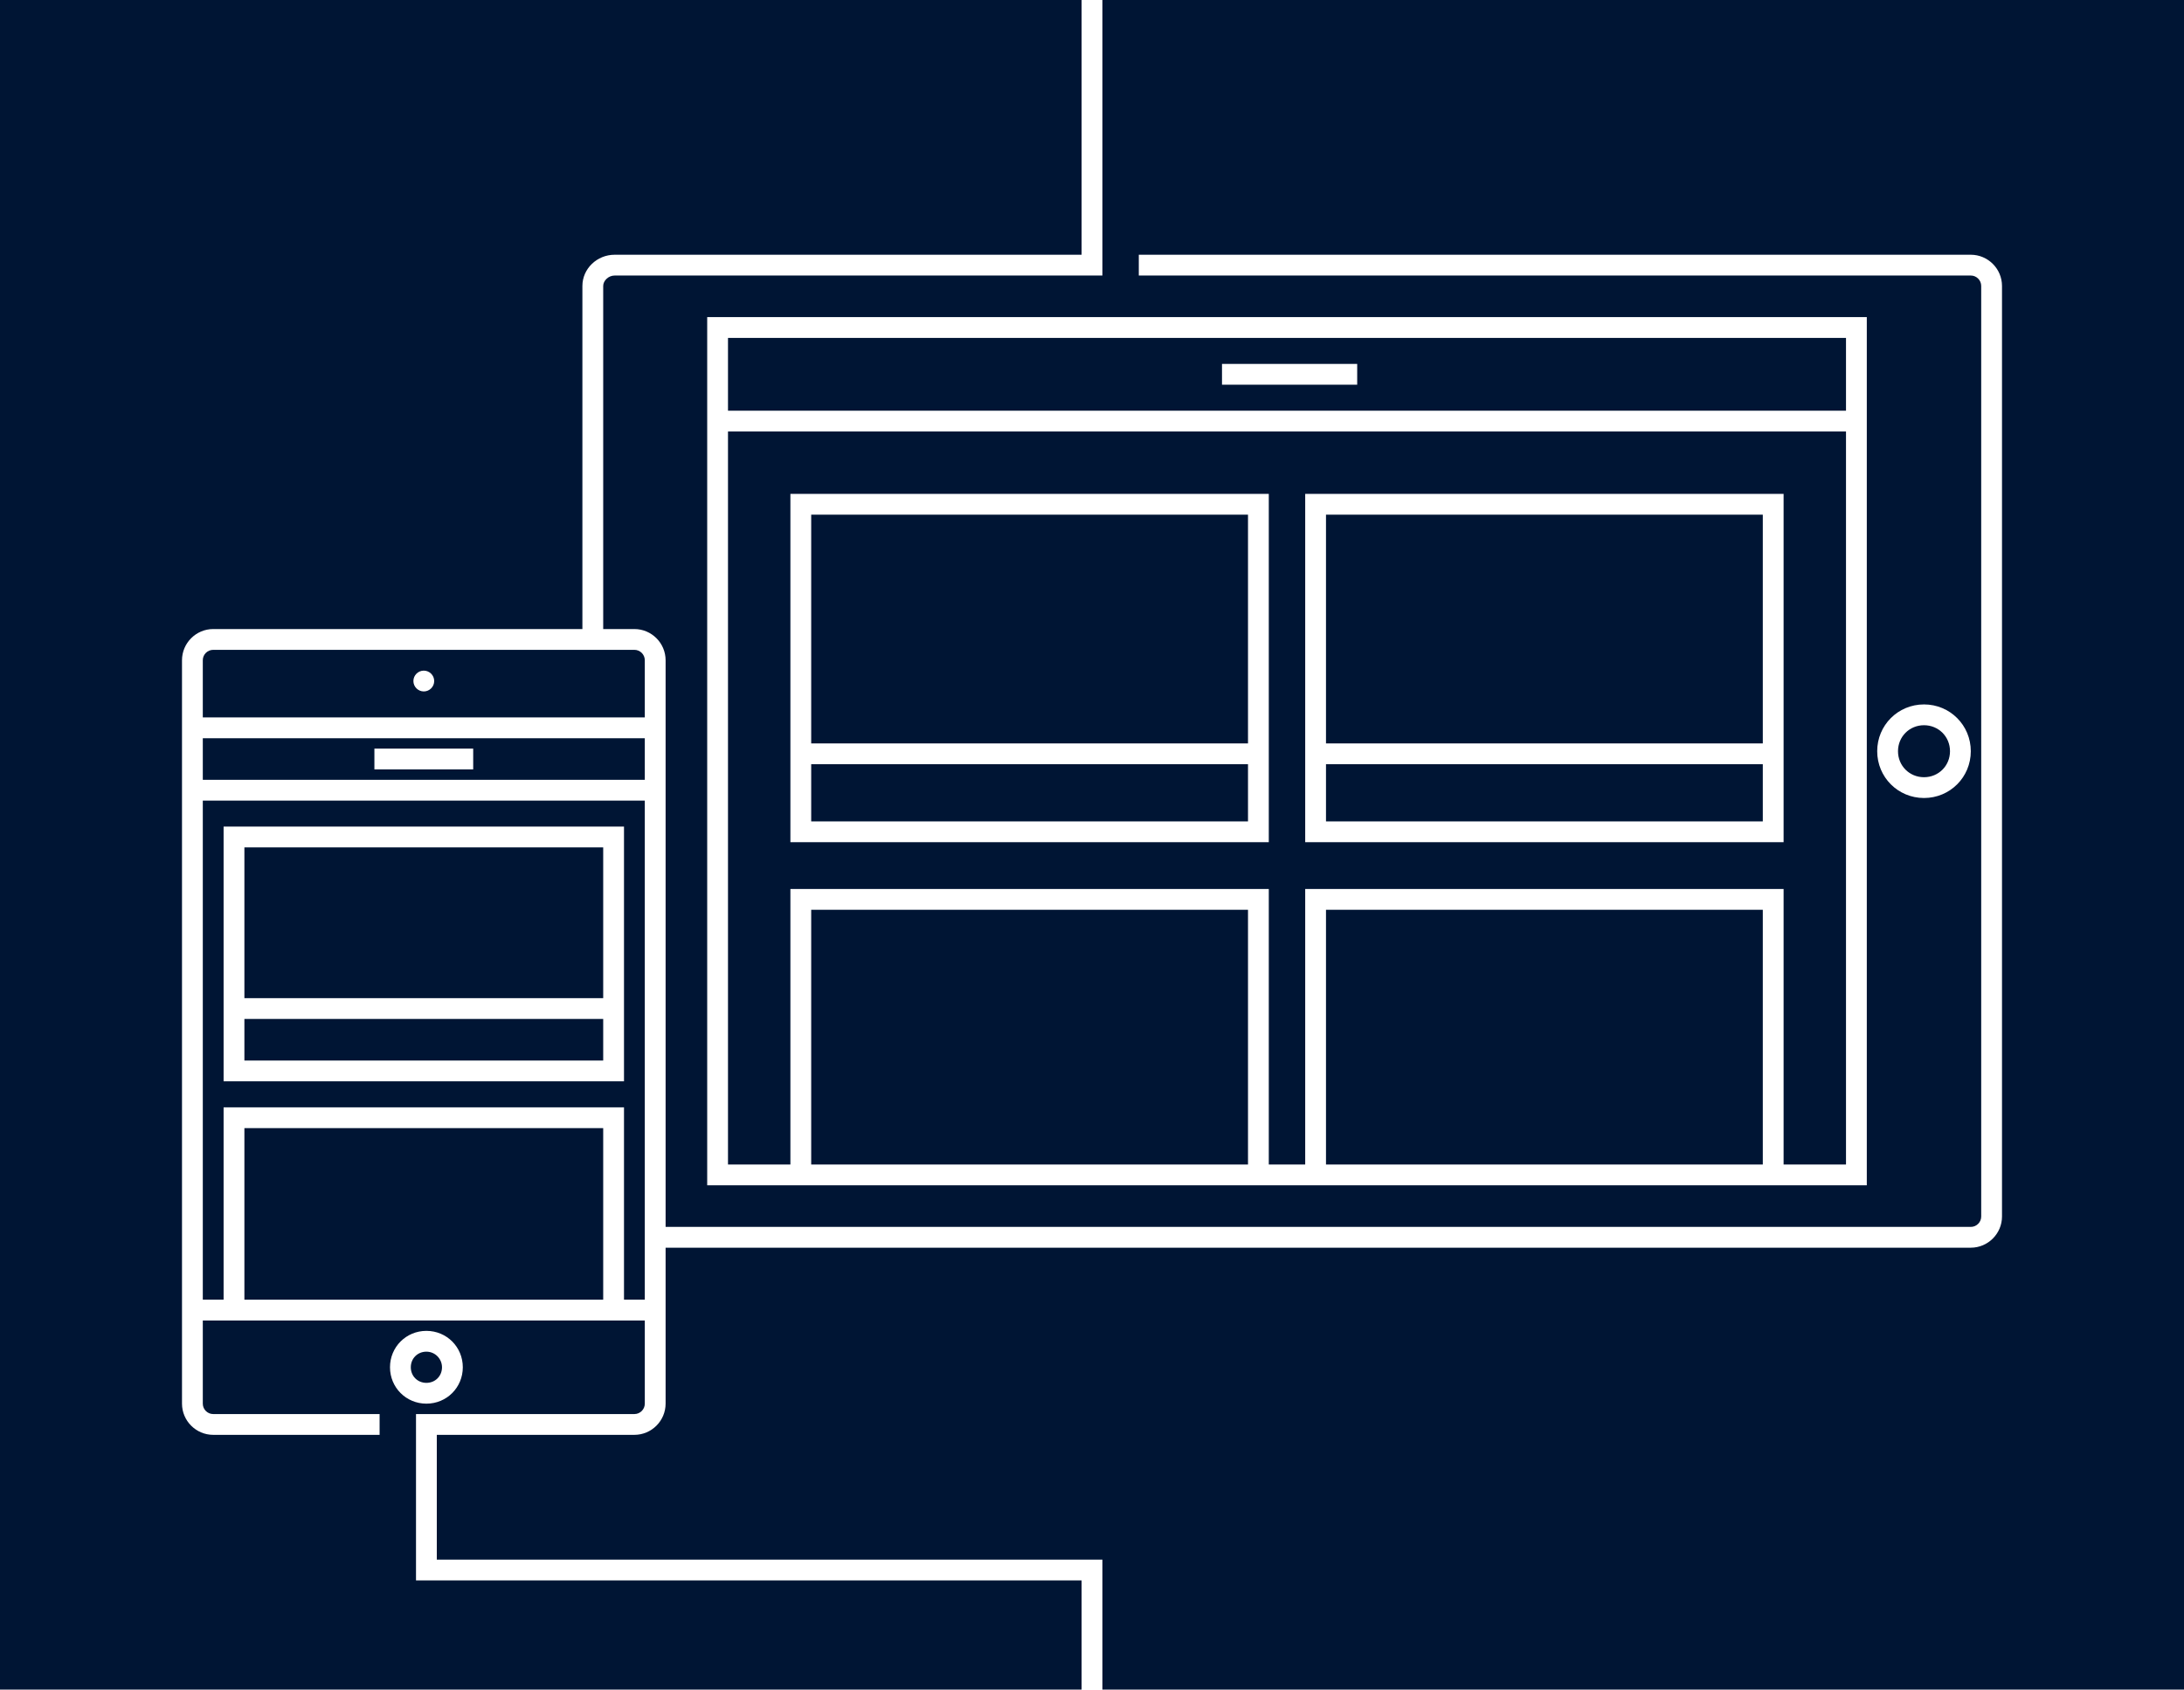 <?xml version="1.0" encoding="utf-8"?>
<!-- Generator: Adobe Illustrator 16.0.0, SVG Export Plug-In . SVG Version: 6.00 Build 0)  -->
<!DOCTYPE svg PUBLIC "-//W3C//DTD SVG 1.1//EN" "http://www.w3.org/Graphics/SVG/1.1/DTD/svg11.dtd">
<svg version="1.1" id="Layer_1" xmlns="http://www.w3.org/2000/svg" xmlns:xlink="http://www.w3.org/1999/xlink" x="0px" y="0px"
	 width="420px" height="325px" viewBox="0 0 420 325" enable-background="new 0 0 420 325" xml:space="preserve">
<g id="WEB_DESIGN">
</g>
<g id="APP_DESIGN">
	<g>
		<path fill="#001534" d="M124,142H39v8h85V142z M91,148H72v-4h19V148z"/>
		<rect x="47" y="217" fill="#001534" width="69" height="33"/>
		<path fill="#001534" d="M370,149.5c2.8,0,5-2.2,5-5s-2.2-5-5-5s-5,2.2-5,5S367.2,149.5,370,149.5z"/>
		<rect x="156" y="175" fill="#001534" width="84" height="49"/>
		<path fill="#001534" d="M124,127c0-1.1-0.9-2-2-2H41c-1.1,0-2,0.9-2,2v11h85V127z M81.5,133c-1.1,0-2-0.9-2-2s0.9-2,2-2s2,0.9,2,2
			S82.6,133,81.5,133z"/>
		<rect x="255" y="175" fill="#001534" width="84" height="49"/>
		<path fill="#001534" d="M85,263c0-1.6-1.3-3-3-3s-3,1.3-3,3s1.3,3,3,3S85,264.7,85,263z"/>
		<path fill="#001534" d="M124,250v-96H39v96h4v-37h77v37H124z M43,208v-49h77v49H43z"/>
		<path fill="#001534" d="M80,304v-32h42c1.1,0,2-0.9,2-2v-16H39v16c0,1.1,0.9,2,2,2h32v4H41c-3.3,0-6-2.7-6-6V127c0-3.3,2.7-6,6-6
			h71V55c0-3.3,2.8-6,6.2-6H208V0H0v325h208v-21H80z M75,263c0-3.9,3.1-7,7-7s7,3.1,7,7s-3.1,7-7,7S75,266.9,75,263z"/>
		<rect x="47" y="163" fill="#001534" width="69" height="29"/>
		<rect x="47" y="196" fill="#001534" width="69" height="8"/>
		<rect x="156" y="147" fill="#001534" width="84" height="11"/>
		<rect x="156" y="99" fill="#001534" width="84" height="44"/>
		<rect x="255" y="99" fill="#001534" width="84" height="44"/>
		<path fill="#001534" d="M152,171h92v53h7v-53h92v53h12V83H140v141h12V171z M251,95h92v67h-92V95z M152,95h92v67h-92V95z"/>
		<path fill="#001534" d="M212,0v53h-93.8c-1.2,0-2.2,1-2.2,2v66h6c3.3,0,6,2.7,6,6v109h251c1.1,0,2-0.9,2-2V55c0-1.1-0.9-2-2-2H219
			v-4h160c3.3,0,6,2.7,6,6v179c0,3.3-2.7,6-6,6H128v30c0,3.3-2.7,6-6,6H84v24h128v25h208V0H212z M370,135.5c5,0,9,4,9,9s-4,9-9,9
			s-9-4-9-9S365,135.5,370,135.5z M359,61v167H136V61H359z"/>
		<rect x="255" y="147" fill="#001534" width="84" height="11"/>
		<path fill="#001534" d="M355,65H140v14h215V65z M261,74h-26v-4h26V74z"/>
	</g>
</g>
<g id="ECOMMERCE">
</g>
<g id="WORDPRESS">
</g>
</svg>
